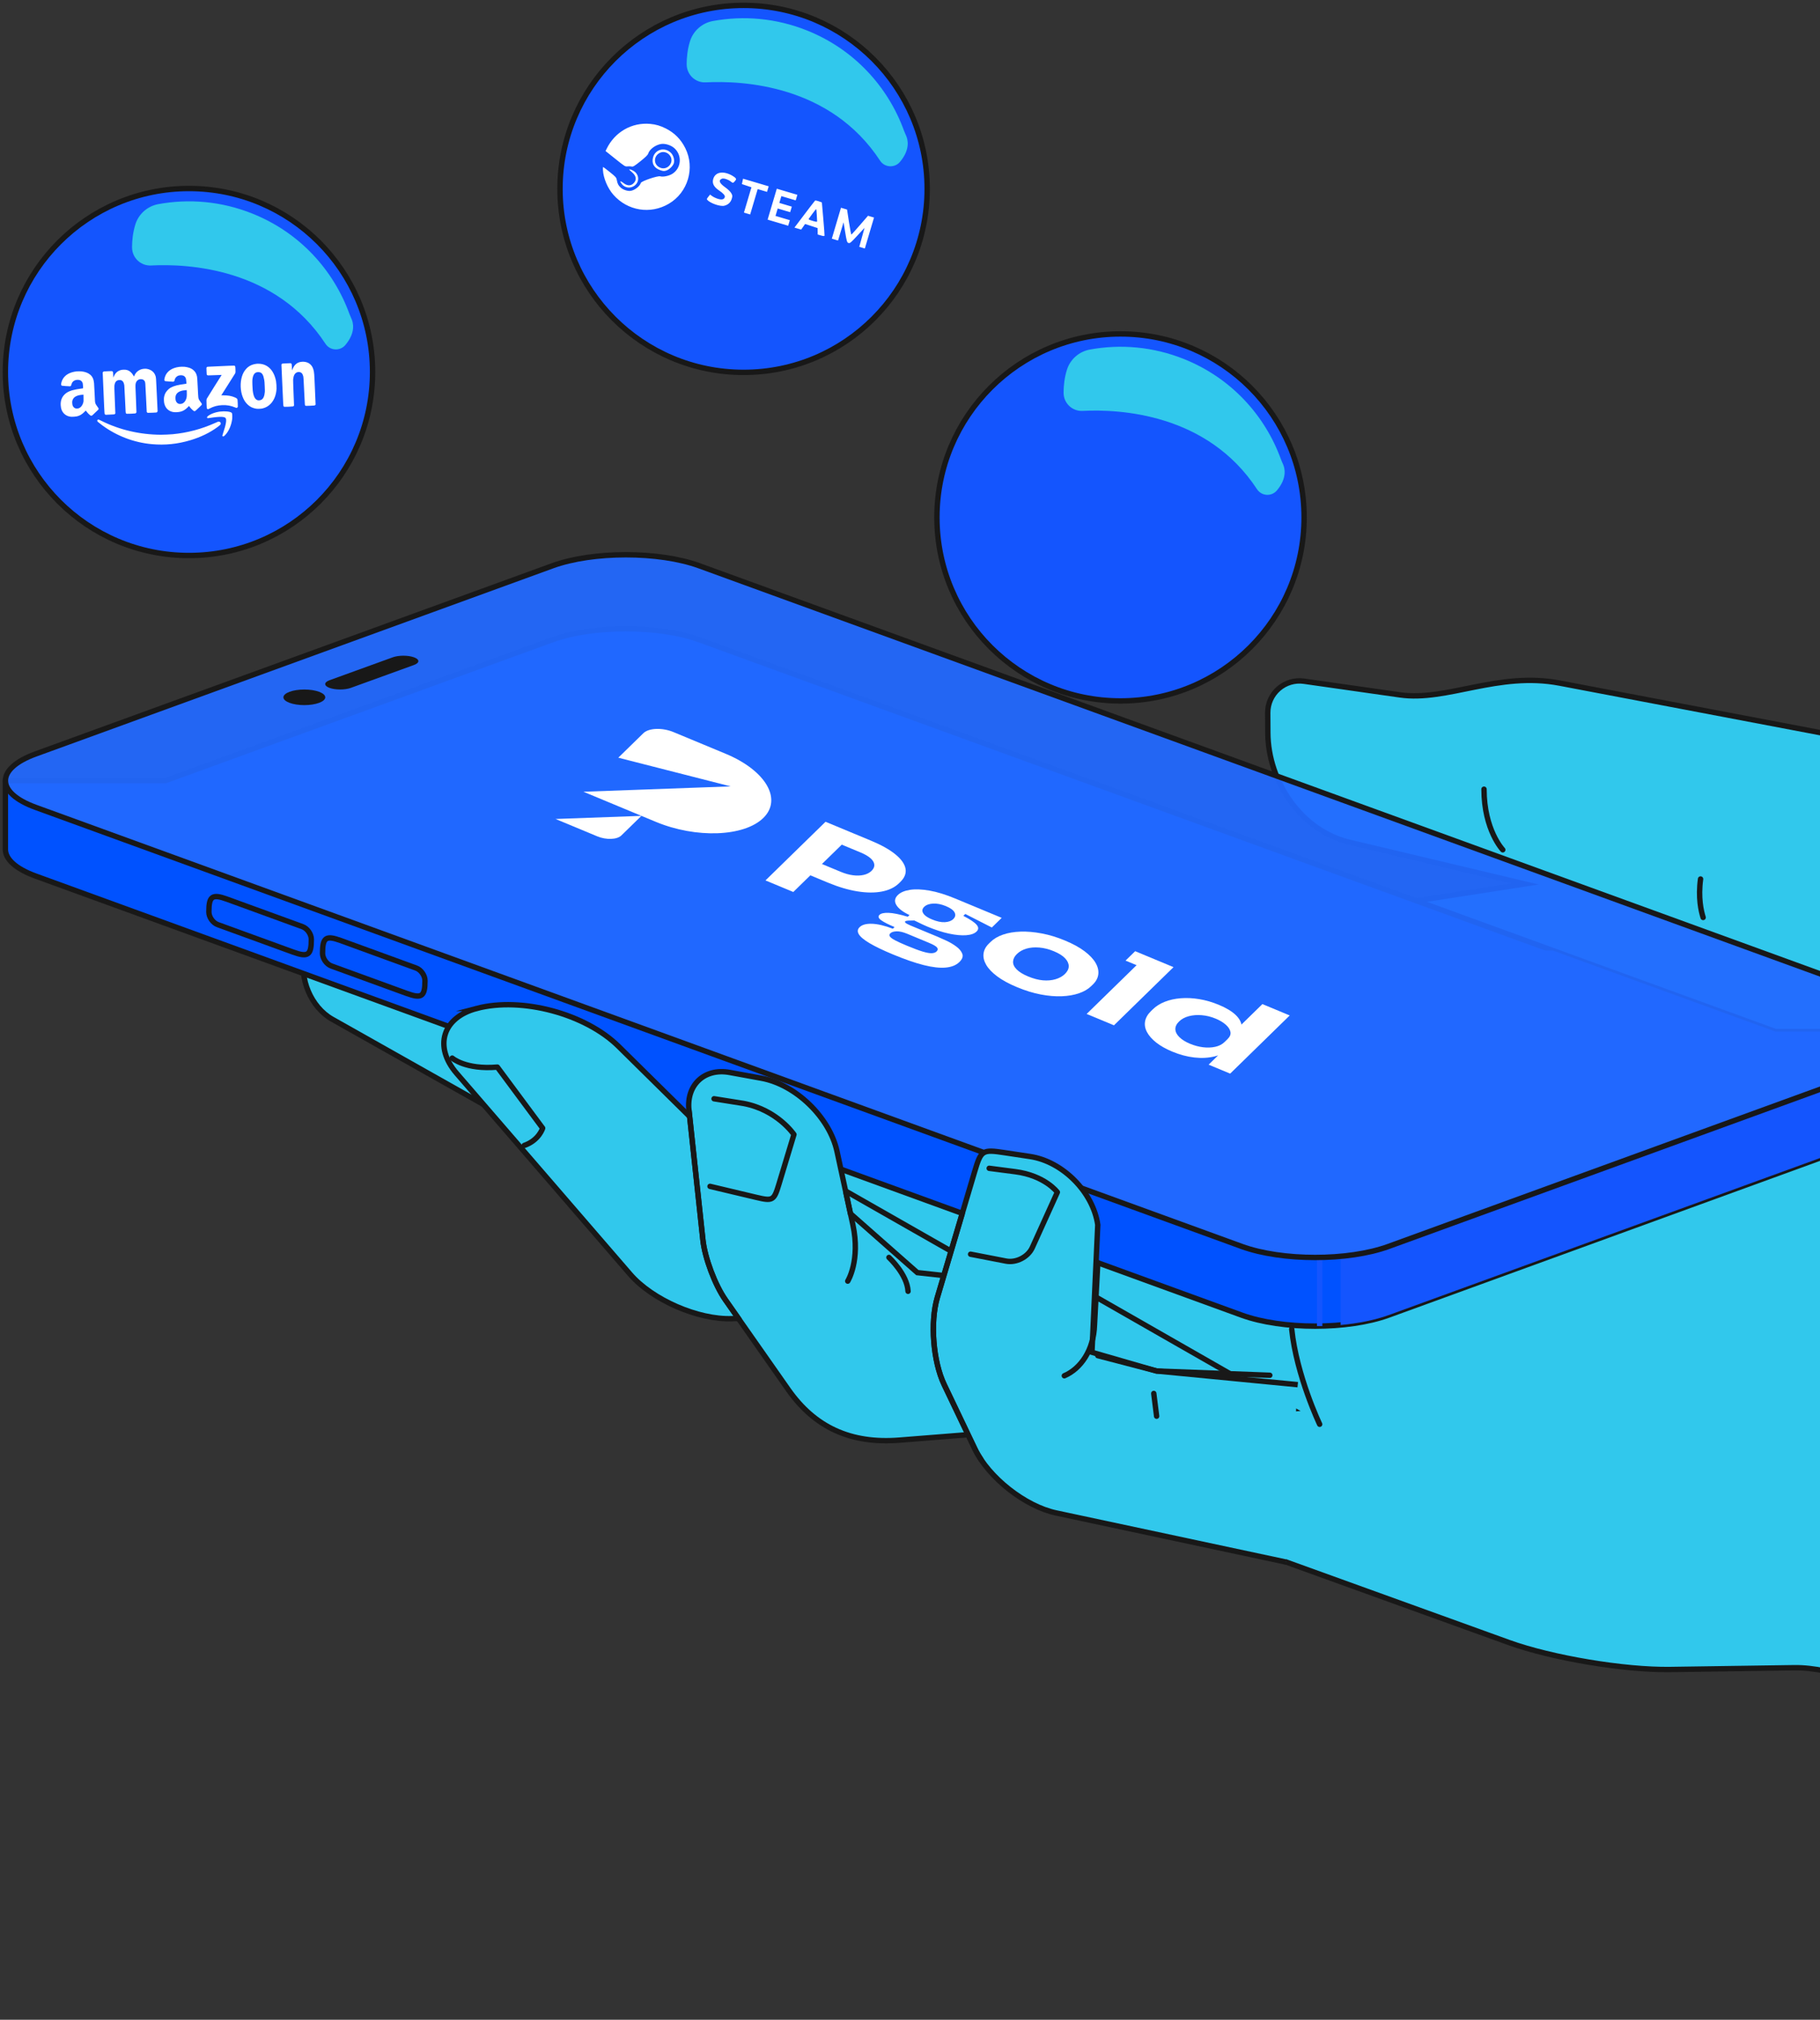 <svg width="338" height="375" viewBox="0 0 338 375" fill="none" xmlns="http://www.w3.org/2000/svg">
<rect x="0" y="0" width="338" height="375" fill="#333333" stroke="none"/>
<path d="M57.409 174.32L56.631 177.269C55.482 181.631 57.759 187.007 61.686 189.228L95.834 208.469L93.022 185.415L57.409 174.327V174.32Z" fill="#31C8EC" stroke="#181818" stroke-miterlimit="10"/>
<path d="M382.417 343.135L355.672 318.268C350.453 313.42 340.365 309.536 333.239 309.636L310.136 309.972C301.661 310.093 288.203 307.844 280.228 304.96L200.458 276.151L190.184 235.52L140.978 227.245L101.718 211.224L104.188 191.819L121.03 189.313L265.542 166.852L274.559 165.453L283.17 164.117L250.599 156.378C241.696 154.265 235.506 145.198 235.456 136.045L235.435 132.346C235.427 130.633 236.163 128.998 237.455 127.87C238.747 126.742 240.468 126.235 242.167 126.478L260.002 129.019C268.726 130.262 278.208 124.65 289.681 126.835L344.398 137.237C349.303 138.172 356.264 141.642 359.834 145.126L407.862 192.076C411.189 195.332 415.23 201.564 416.836 205.934L421.299 218.071C423.64 224.447 430.223 232.686 435.928 236.377L462.694 253.712C445.145 255.604 407.841 284.905 393.319 303.039C376.569 323.958 382.417 343.135 382.417 343.135Z" fill="#31C8EC" stroke="#181818" stroke-miterlimit="10"/>
<path d="M30.729 144.935L102.596 118.776C110.092 116.049 122.358 116.049 129.855 118.776L329.727 191.521H359.456V204.279C359.456 206.078 357.585 207.878 353.83 209.241L257.86 244.175C250.363 246.902 238.098 246.902 230.601 244.175L6.626 162.656C2.878 161.292 1 159.493 1 157.694V144.935H30.729Z" fill="#0052FF" stroke="#181818" stroke-linecap="round" stroke-linejoin="round"/>
<path d="M54.44 176.771C57.196 177.77 57.817 177.342 57.817 174.408C57.817 173.437 57.075 172.373 56.161 172.044L42.167 166.947C39.411 165.947 38.79 166.376 38.79 169.31C38.79 170.281 39.533 171.345 40.446 171.673L54.44 176.771Z" stroke="#181818" stroke-linecap="round" stroke-linejoin="round"/>
<path d="M75.551 184.45C78.307 185.45 78.928 185.022 78.928 182.087C78.928 181.116 78.186 180.053 77.272 179.724L63.278 174.626C60.523 173.627 59.901 174.055 59.901 176.99C59.901 177.961 60.644 179.024 61.558 179.353L75.551 184.45Z" stroke="#181818" stroke-linecap="round" stroke-linejoin="round"/>
<path d="M356.9 191.527V207.769C356.072 208.298 355.066 208.797 353.83 209.247L257.86 244.181C255.319 245.102 252.234 245.709 248.972 246.009V176.477H288.353L329.734 191.534H356.907L356.9 191.527Z" fill="#1455FE"/>
<path d="M245.08 246.208V233.457" stroke="#1455FE" stroke-miterlimit="10"/>
<path d="M353.83 196.482C361.326 193.755 361.326 189.285 353.83 186.558L129.862 105.045C122.365 102.318 110.1 102.318 102.603 105.045L6.633 139.979C-0.863 142.707 -0.863 147.176 6.633 149.903L230.608 231.423C238.105 234.15 250.371 234.15 257.867 231.423L353.837 196.489L353.83 196.482Z" fill="#2269FF" fill-opacity="0.94" stroke="#181818" stroke-linecap="round" stroke-linejoin="round"/>
<path d="M56.518 130.918C58.663 130.918 60.402 130.269 60.402 129.469C60.402 128.668 58.663 128.02 56.518 128.02C54.373 128.02 52.634 128.668 52.634 129.469C52.634 130.269 54.373 130.918 56.518 130.918Z" fill="#181818"/>
<path d="M72.946 122.037C74.031 121.644 75.802 121.644 76.88 122.037C77.965 122.429 77.965 123.072 76.88 123.465L65.142 127.72C64.057 128.112 62.286 128.112 61.208 127.72C60.123 127.327 60.123 126.685 61.208 126.292L72.946 122.037Z" fill="#181818"/>
<path d="M142.392 145.76C141.128 143.605 138.485 141.496 134.768 139.951L125.084 135.926C122.996 135.058 120.488 135.149 119.482 136.131L114.827 140.677L135.695 146.005L108.351 147L121.817 152.597C125.535 154.143 129.628 154.834 133.234 154.703C136.839 154.572 139.968 153.617 141.755 151.872C143.546 150.125 143.656 147.917 142.392 145.76Z" fill="white"/>
<path d="M110.915 155.277C112.586 155.972 114.593 155.899 115.397 155.114L119.121 151.478L103.171 152.058L110.915 155.277Z" fill="white"/>
<path d="M142.162 163.464L153.314 152.574L158.48 154.722L147.328 165.611L142.162 163.464ZM149.865 162.257L152.017 160.156L156.144 161.871C156.942 162.203 157.705 162.415 158.435 162.507C159.164 162.599 159.824 162.575 160.418 162.435C161.012 162.295 161.49 162.047 161.853 161.692C162.237 161.318 162.411 160.929 162.372 160.527C162.336 160.125 162.101 159.732 161.67 159.348C161.237 158.965 160.624 158.608 159.826 158.276L155.699 156.56L157.851 154.459L161.727 156.071C163.68 156.883 165.197 157.732 166.282 158.618C167.365 159.504 167.993 160.383 168.163 161.256C168.332 162.128 168.014 162.959 167.206 163.748L166.964 163.985C166.176 164.754 165.117 165.267 163.791 165.525C162.464 165.782 160.946 165.773 159.236 165.498C157.525 165.223 155.695 164.68 153.742 163.868L149.866 162.256L149.865 162.257Z" fill="white"/>
<path d="M165.824 177.202C163.976 176.434 162.526 175.736 161.477 175.11C160.426 174.483 159.762 173.926 159.483 173.437C159.203 172.949 159.257 172.518 159.641 172.143C160.106 171.689 160.868 171.478 161.928 171.511C162.987 171.544 164.283 171.851 165.815 172.431L166.133 172.12C164.978 171.64 164.145 171.217 163.638 170.851C163.13 170.485 163.026 170.154 163.329 169.858C163.612 169.582 164.173 169.457 165.016 169.484C165.858 169.51 167.047 169.751 168.587 170.208L168.905 169.898C167.674 169.316 166.86 168.693 166.463 168.028C166.066 167.364 166.16 166.745 166.745 166.173C167.24 165.69 167.986 165.37 168.984 165.216C169.981 165.06 171.192 165.106 172.616 165.354C174.039 165.602 175.633 166.092 177.398 166.826L186.031 170.414L184.197 172.205L179.269 169.692L178.906 170.047C180.18 170.703 181.005 171.257 181.381 171.709C181.757 172.16 181.753 172.574 181.37 172.948C180.966 173.343 180.317 173.573 179.428 173.638C178.536 173.704 177.477 173.605 176.251 173.341C175.024 173.077 173.686 172.644 172.237 172.042C171.985 171.937 171.711 171.816 171.418 171.68C171.123 171.543 170.587 171.285 169.808 170.905C169.33 170.904 168.949 170.911 168.664 170.926C168.379 170.941 168.196 170.988 168.115 171.066C168.055 171.125 168.055 171.196 168.121 171.279C168.185 171.363 168.311 171.453 168.495 171.551C168.679 171.649 168.887 171.745 169.118 171.842L174.191 173.95C174.611 174.125 175.149 174.366 175.807 174.675C176.463 174.983 177.068 175.343 177.619 175.756C178.171 176.168 178.536 176.615 178.716 177.098C178.896 177.58 178.713 178.088 178.167 178.621C177.571 179.203 176.728 179.545 175.635 179.646C174.543 179.747 173.187 179.595 171.567 179.188C169.943 178.78 168.03 178.119 165.824 177.202ZM168.426 175.583C169.644 176.09 170.62 176.453 171.353 176.674C172.086 176.894 172.648 176.994 173.042 176.975C173.437 176.956 173.729 176.853 173.921 176.665C174.102 176.488 174.173 176.316 174.132 176.152C174.091 175.987 173.976 175.838 173.785 175.702C173.594 175.567 173.383 175.443 173.151 175.333C172.92 175.223 172.72 175.133 172.552 175.063L168.487 173.373C167.711 173.05 167.049 172.898 166.505 172.918C165.96 172.937 165.573 173.061 165.341 173.288C165.149 173.475 165.125 173.673 165.271 173.882C165.417 174.09 165.749 174.33 166.264 174.601C166.782 174.871 167.501 175.199 168.426 175.583ZM173.099 170.712C174.002 171.087 174.796 171.256 175.48 171.216C176.164 171.177 176.683 170.985 177.036 170.64C177.42 170.266 177.504 169.861 177.29 169.427C177.075 168.993 176.537 168.597 175.675 168.239C174.814 167.881 174.018 167.723 173.287 167.763C172.556 167.804 172 168.012 171.616 168.387C171.384 168.614 171.278 168.862 171.301 169.132C171.325 169.402 171.482 169.671 171.776 169.941C172.07 170.211 172.512 170.468 173.099 170.712Z" fill="white"/>
<path d="M188.883 183.286C187.37 182.657 186.14 181.987 185.191 181.276C184.241 180.565 183.56 179.849 183.145 179.128C182.731 178.408 182.568 177.711 182.659 177.038C182.749 176.365 183.076 175.753 183.642 175.2L183.991 174.86C184.567 174.298 185.33 173.852 186.281 173.523C187.232 173.194 188.319 173.01 189.542 172.97C190.766 172.93 192.079 173.044 193.484 173.311C194.887 173.577 196.314 174.012 197.763 174.615C199.254 175.235 200.47 175.898 201.407 176.604C202.345 177.311 203.028 178.027 203.453 178.752C203.878 179.477 204.051 180.186 203.972 180.877C203.893 181.568 203.566 182.195 202.99 182.757L202.641 183.098C202.075 183.651 201.328 184.088 200.397 184.412C199.467 184.735 198.401 184.921 197.198 184.97C195.996 185.019 194.692 184.909 193.289 184.642C191.884 184.375 190.415 183.923 188.883 183.286ZM190.928 181.288C191.915 181.698 192.835 181.94 193.689 182.014C194.542 182.087 195.324 182.019 196.034 181.807C196.744 181.596 197.321 181.274 197.765 180.839C198.24 180.376 198.478 179.895 198.481 179.396C198.481 178.897 198.258 178.407 197.808 177.925C197.359 177.442 196.662 177.005 195.716 176.612C194.791 176.227 193.887 175.999 193.004 175.927C192.119 175.855 191.324 175.922 190.619 176.128C189.914 176.335 189.323 176.669 188.848 177.133C188.404 177.567 188.167 178.031 188.141 178.526C188.113 179.02 188.334 179.507 188.805 179.984C189.275 180.46 189.983 180.895 190.928 181.288Z" fill="white"/>
<path d="M209.029 178.35L210.817 176.604L217.937 179.564L216.15 181.31L209.029 178.35ZM201.805 188.257L212.866 177.456L217.939 179.565L206.878 190.365L201.805 188.257Z" fill="white"/>
<path d="M217.727 195.255C216.509 194.748 215.507 194.184 214.721 193.562C213.936 192.94 213.365 192.292 213.008 191.616C212.651 190.941 212.536 190.27 212.663 189.606C212.789 188.941 213.151 188.318 213.748 187.736L214.097 187.395C214.692 186.814 215.432 186.347 216.314 185.997C217.197 185.646 218.184 185.428 219.277 185.34C220.37 185.253 221.517 185.308 222.723 185.507C223.927 185.705 225.138 186.057 226.356 186.563C227.742 187.139 228.796 187.778 229.516 188.478C230.236 189.178 230.601 189.921 230.607 190.703C230.613 191.487 230.239 192.291 229.483 193.116L228.75 191.989L234.447 186.425L239.52 188.534L228.459 199.335L224.458 197.671L227.897 194.313L228.591 194.601C227.74 195.344 226.727 195.859 225.552 196.143C224.376 196.429 223.12 196.493 221.782 196.338C220.443 196.183 219.091 195.822 217.727 195.255ZM221.017 193.796C221.794 194.119 222.587 194.332 223.395 194.436C224.202 194.539 224.961 194.514 225.674 194.36C226.386 194.206 226.969 193.907 227.424 193.462L227.984 192.915C228.429 192.481 228.603 192.033 228.507 191.572C228.411 191.11 228.118 190.664 227.628 190.236C227.138 189.808 226.515 189.436 225.759 189.122C224.919 188.772 224.065 188.561 223.196 188.489C222.327 188.416 221.526 188.476 220.789 188.669C220.052 188.863 219.446 189.191 218.972 189.655C218.487 190.128 218.257 190.616 218.281 191.118C218.305 191.621 218.557 192.105 219.038 192.573C219.516 193.038 220.177 193.447 221.017 193.796Z" fill="white"/>
<path d="M88.553 187.23C82.199 188.894 80.514 194.32 84.805 199.289L117.04 236.6C121.159 241.362 129.67 245.068 135.967 244.832L194.74 242.612L144.199 213.818L131.862 211.033L114.877 194.277C108.737 188.215 96.885 185.045 88.546 187.23H88.553Z" fill="#31C8EC" stroke="#181818" stroke-miterlimit="10"/>
<path d="M83.977 196.453C83.977 196.453 86.44 198.638 92.365 198.124L100.776 209.461C100.776 209.461 100.126 211.703 97.356 212.674" stroke="#181818" stroke-linecap="round" stroke-linejoin="round"/>
<path d="M275.602 146.527C275.602 154.124 279.086 157.779 279.086 157.779" stroke="#181818" stroke-linecap="round" stroke-linejoin="round"/>
<path d="M315.819 163.203C315.347 166.673 315.919 169.165 316.297 170.343" stroke="#181818" stroke-linecap="round" stroke-linejoin="round"/>
<path d="M245.08 264.437C245.08 264.437 240.782 255.427 239.89 246.773" stroke="#181818" stroke-linecap="round" stroke-linejoin="round"/>
<path d="M134.724 241.352C132.782 238.582 130.897 233.556 130.533 230.193L127.949 206.126C127.442 201.421 130.84 198.265 135.495 199.115L141.421 200.193C147.768 201.349 154.079 207.454 155.443 213.765L157.942 225.331L170.365 236.283L201.643 239.739L239.89 261.607L167.052 267.383C157.956 268.104 151.295 264.992 146.383 257.988L134.724 241.352Z" fill="#31C8EC" stroke="#181818" stroke-miterlimit="10"/>
<path d="M137.28 244.993L134.724 241.345C132.782 238.575 130.905 233.563 130.541 230.207L127.956 206.133" stroke="#181818" stroke-linecap="round" stroke-linejoin="round"/>
<path d="M131.861 220.268L140.457 222.31C143.506 223.038 143.742 222.895 144.648 219.897L147.447 210.637C147.447 210.637 144.377 206.082 138.137 204.882L132.611 204.004" stroke="#181818" stroke-linecap="round" stroke-linejoin="round"/>
<path d="M157.113 221.484L158.391 227.396C159.826 234.05 157.435 237.863 157.435 237.863" stroke="#181818" stroke-linecap="round" stroke-linejoin="round"/>
<path d="M165.089 233.465C165.089 233.465 168.495 236.606 168.637 239.748" stroke="#181818" stroke-linecap="round" stroke-linejoin="round"/>
<path d="M241.009 257.088L214.794 254.547L202.793 251.077L203.871 227.409C203.014 221.348 197.367 215.643 191.319 214.729L186.586 214.015C182.409 213.387 182.202 213.516 180.995 217.571L174.07 240.91C172.714 245.494 173.285 252.776 175.348 257.088L181.045 269.011C183.587 274.323 190.37 279.671 196.124 280.899L238.862 290.03" fill="#31C8EC"/>
<path d="M241.009 257.088L214.794 254.547L202.793 251.077L203.871 227.409C203.014 221.348 197.367 215.643 191.319 214.729L186.586 214.015C182.409 213.387 182.202 213.516 180.995 217.571L174.07 240.91C172.714 245.494 173.285 252.776 175.348 257.088L181.045 269.011C183.587 274.323 190.37 279.671 196.124 280.899L238.862 290.03" stroke="#181818" stroke-miterlimit="10"/>
<path d="M178.696 225.348L174.077 240.912C172.72 245.495 173.292 252.778 175.355 257.09L181.052 269.013C181.366 269.677 181.752 270.341 182.195 270.998" stroke="#181818" stroke-linecap="round" stroke-linejoin="round"/>
<path d="M235.82 255.34L214.801 254.548L203.878 251.699" stroke="#181818" stroke-linecap="round" stroke-linejoin="round"/>
<path d="M203.878 234.449L203.264 246.001C203.114 250.663 200.722 254.119 197.659 255.432" stroke="#181818" stroke-linecap="round" stroke-linejoin="round"/>
<path d="M214.272 258.719L214.801 262.938" stroke="#181818" stroke-linecap="round" stroke-linejoin="round"/>
<path d="M180.253 232.864L186.836 234.142C188.728 234.513 190.927 233.378 191.719 231.622L196.367 221.355C196.367 221.355 194.097 218.263 188.535 217.542L183.708 216.914" stroke="#181818" stroke-linecap="round" stroke-linejoin="round"/>
<path d="M35.095 103.139C53.925 103.139 69.189 87.885 69.189 69.069C69.189 50.253 53.925 35 35.095 35C16.265 35 1 50.253 1 69.069C1 87.885 16.265 103.139 35.095 103.139Z" fill="#1455FE" stroke="#181818" stroke-linecap="round" stroke-linejoin="round"/>
<path d="M24.526 45.929C24.52 47.857 26.134 49.389 28.057 49.291C34.906 48.941 51.204 49.738 60.447 63.833C61.29 65.124 63.145 65.233 64.138 64.057C66.141 61.682 65.573 59.806 65.251 59.135C65.125 58.865 65.005 58.584 64.901 58.303C61.933 50.111 55.63 43.17 46.904 39.671C41.134 37.353 35.084 36.86 29.389 37.904C27.402 38.271 25.766 39.705 25.152 41.627C24.681 43.107 24.526 44.621 24.52 45.929H24.526Z" fill="#31C8EC"/>
<path fill-rule="evenodd" clip-rule="evenodd" d="M14.201 68.956C13.597 69.029 13.063 69.189 12.657 69.417C12.376 69.575 12.215 69.698 12.015 69.907C11.73 70.206 11.542 70.537 11.427 70.941C11.302 71.379 11.319 71.527 11.502 71.613C11.549 71.635 12.833 71.729 12.991 71.722C13.141 71.715 13.209 71.624 13.288 71.321C13.413 70.841 13.81 70.549 14.372 70.524C14.908 70.499 15.261 70.744 15.373 71.215C15.41 71.374 15.452 72.094 15.423 72.096C15.368 72.098 14.463 72.238 14.228 72.28C13.078 72.487 12.397 72.794 11.908 73.326C11.45 73.823 11.238 74.447 11.271 75.195C11.302 75.901 11.518 76.437 11.933 76.832C12.271 77.154 12.681 77.33 13.213 77.382C13.421 77.402 14.035 77.357 14.266 77.306C14.822 77.181 15.214 76.946 15.726 76.432L15.933 76.225L16.026 76.354C16.25 76.661 16.496 76.919 16.74 77.102C16.893 77.217 17.031 77.213 17.173 77.089C17.258 77.014 18.128 76.19 18.233 76.084C18.376 75.941 18.352 75.844 18.094 75.514C17.86 75.215 17.74 74.999 17.683 74.771C17.642 74.61 17.635 74.506 17.569 73.019C17.53 72.15 17.484 71.305 17.467 71.141C17.388 70.386 17.19 69.95 16.759 69.574C16.368 69.233 15.817 69.025 15.115 68.952C14.923 68.932 14.38 68.934 14.201 68.956ZM33.265 68.12C31.911 68.3 30.997 68.933 30.647 69.935C30.562 70.179 30.498 70.497 30.517 70.581C30.536 70.663 30.6 70.736 30.678 70.764C30.737 70.786 32.015 70.879 32.163 70.872C32.301 70.866 32.397 70.756 32.431 70.564C32.465 70.372 32.556 70.19 32.693 70.042C32.91 69.806 33.166 69.693 33.528 69.674C33.755 69.662 33.879 69.681 34.052 69.753C34.215 69.821 34.344 69.934 34.432 70.085C34.539 70.268 34.568 70.401 34.601 70.852C34.626 71.198 34.626 71.244 34.601 71.246C34.554 71.248 33.714 71.375 33.476 71.416C32.475 71.59 31.808 71.84 31.357 72.213C31.166 72.37 30.914 72.655 30.798 72.846C30.624 73.129 30.512 73.452 30.456 73.828C30.422 74.062 30.447 74.629 30.503 74.873C30.67 75.602 31.073 76.106 31.697 76.367C32.023 76.504 32.34 76.551 32.798 76.531C33.716 76.49 34.29 76.223 34.946 75.532L35.1 75.37L35.203 75.51C35.386 75.761 35.546 75.936 35.763 76.125C36.103 76.421 36.165 76.418 36.516 76.08C36.64 75.96 36.893 75.721 37.079 75.547C37.264 75.373 37.433 75.205 37.455 75.172C37.532 75.055 37.493 74.949 37.278 74.682C37.185 74.567 37.066 74.391 37.005 74.279C36.812 73.925 36.833 74.096 36.726 71.976C36.643 70.332 36.627 70.086 36.591 69.919C36.478 69.385 36.296 69.054 35.948 68.745C35.692 68.518 35.462 68.388 35.101 68.268C34.893 68.199 34.533 68.126 34.281 68.101C34.032 68.077 33.515 68.086 33.265 68.12ZM22.616 68.666C22.285 68.726 21.927 68.891 21.697 69.092C21.461 69.298 21.285 69.552 21.135 69.905L21.046 70.114L21.023 69.608C21 69.103 20.999 69.101 20.951 69.025C20.863 68.889 20.871 68.89 20.017 68.928C19.264 68.962 19.261 68.962 19.202 69.006C19.17 69.03 19.127 69.075 19.107 69.104L19.07 69.158L19.234 72.961C19.418 77.229 19.39 76.875 19.542 76.966L19.619 77.013L20.423 76.977C21.194 76.943 21.229 76.94 21.288 76.902C21.321 76.88 21.365 76.838 21.385 76.808L21.422 76.754L21.323 74.283C21.234 72.077 21.226 71.791 21.246 71.624C21.326 70.979 21.554 70.663 22.003 70.578C22.189 70.542 22.405 70.559 22.556 70.62C22.834 70.733 23.008 71.036 23.084 71.538C23.102 71.652 23.151 72.603 23.221 74.177C23.338 76.832 23.326 76.686 23.431 76.772C23.456 76.792 23.505 76.817 23.54 76.827C23.621 76.851 25.053 76.79 25.147 76.759C25.232 76.731 25.324 76.625 25.341 76.535C25.349 76.493 25.311 75.477 25.249 74.115C25.14 71.67 25.137 71.518 25.198 71.218C25.295 70.745 25.656 70.419 26.102 70.4C26.459 70.385 26.728 70.513 26.863 70.761C26.994 71 26.978 70.82 27.121 73.791L27.251 76.489L27.296 76.548C27.392 76.671 27.373 76.669 28.264 76.63C29.036 76.596 29.069 76.593 29.13 76.554C29.167 76.53 29.208 76.479 29.231 76.429L29.269 76.344L29.126 73.266C28.97 69.886 28.987 70.106 28.852 69.722C28.619 69.061 28.052 68.617 27.27 68.484C27.047 68.445 26.605 68.468 26.371 68.53C25.704 68.707 25.229 69.115 24.957 69.746L24.883 69.917L24.774 69.729C24.605 69.438 24.492 69.292 24.281 69.098C24 68.84 23.713 68.704 23.336 68.651C23.181 68.63 22.77 68.638 22.616 68.666ZM47.555 67.553C46.902 67.657 46.494 67.822 46.057 68.161C45.792 68.366 45.454 68.769 45.266 69.106C44.727 70.07 44.556 71.464 44.814 72.803C44.927 73.391 45.162 74.007 45.437 74.442C45.769 74.966 46.237 75.395 46.733 75.629C46.963 75.737 47.295 75.837 47.569 75.88C47.843 75.922 48.474 75.9 48.736 75.839C49.377 75.687 49.895 75.383 50.331 74.9C50.945 74.222 51.301 73.27 51.356 72.164C51.371 71.859 51.32 71.072 51.266 70.785C50.9 68.807 49.772 67.627 48.158 67.534C47.978 67.523 47.681 67.533 47.555 67.553ZM55.866 67.192C55.125 67.314 54.644 67.745 54.308 68.591L54.236 68.773L54.211 68.213C54.183 67.599 54.179 67.579 54.068 67.484L54.007 67.431L53.238 67.46C52.379 67.492 52.385 67.491 52.304 67.625L52.265 67.689L52.435 71.514C52.618 75.648 52.6 75.387 52.706 75.474C52.73 75.495 52.779 75.52 52.814 75.53C52.903 75.555 54.326 75.492 54.422 75.458C54.46 75.445 54.518 75.404 54.55 75.368L54.608 75.302L54.515 72.96C54.45 71.293 54.427 70.574 54.438 70.468C54.512 69.754 54.705 69.364 55.078 69.167C55.456 68.968 55.922 69.075 56.138 69.409C56.208 69.518 56.289 69.736 56.333 69.935C56.365 70.084 56.384 70.411 56.489 72.637C56.621 75.461 56.601 75.246 56.742 75.326C56.809 75.364 56.821 75.364 57.576 75.336C58.422 75.305 58.456 75.3 58.552 75.192L58.611 75.125L58.495 72.394C58.363 69.262 58.35 69.098 58.191 68.568C58.041 68.066 57.762 67.689 57.358 67.441C56.96 67.197 56.401 67.103 55.866 67.192ZM38.464 68.122C38.432 68.14 38.388 68.186 38.367 68.224C38.329 68.291 38.328 68.301 38.356 68.915C38.382 69.515 38.385 69.539 38.424 69.587C38.446 69.614 38.488 69.653 38.517 69.672C38.568 69.707 38.592 69.707 39.869 69.66L41.169 69.611L39.807 71.767C39.059 72.952 38.43 73.965 38.41 74.018C38.331 74.228 38.327 74.303 38.361 75.071C38.391 75.758 38.395 75.794 38.432 75.85C38.479 75.92 38.576 75.978 38.643 75.975C38.669 75.974 38.785 75.923 38.899 75.862C39.662 75.456 40.375 75.263 41.251 75.224C42.135 75.184 42.872 75.313 43.659 75.645C43.862 75.73 43.909 75.744 43.963 75.731C44.047 75.711 44.144 75.604 44.166 75.506C44.177 75.454 44.172 75.226 44.15 74.817C44.117 74.218 44.115 74.202 44.069 74.109C44.001 73.976 43.907 73.906 43.641 73.792C42.971 73.504 42.372 73.4 41.361 73.395L41.099 73.393L42.334 71.449C43.013 70.38 43.6 69.448 43.638 69.378C43.749 69.171 43.753 69.135 43.729 68.582C43.708 68.108 43.705 68.087 43.662 68.01C43.572 67.852 43.811 67.855 41.004 67.98C38.768 68.079 38.517 68.093 38.464 68.122ZM48.239 69.119C48.694 69.239 48.917 69.629 49.079 70.585C49.117 70.807 49.131 70.995 49.163 71.711C49.189 72.302 49.196 72.626 49.185 72.748C49.115 73.536 48.918 74.003 48.567 74.206C48.405 74.3 48.279 74.332 48.064 74.332C47.906 74.332 47.873 74.326 47.745 74.269C47.312 74.078 47.05 73.499 46.931 72.466C46.883 72.051 46.844 70.798 46.871 70.53C46.954 69.697 47.212 69.246 47.678 69.118C47.822 69.078 48.086 69.079 48.239 69.119ZM15.511 73.838C15.527 74.422 15.52 74.536 15.446 74.799C15.307 75.295 14.985 75.679 14.599 75.809C14.519 75.837 14.441 75.846 14.286 75.848C14.096 75.85 14.07 75.846 13.949 75.793C13.783 75.72 13.656 75.604 13.565 75.44C13.459 75.251 13.424 75.107 13.412 74.824C13.401 74.536 13.432 74.365 13.534 74.147C13.774 73.635 14.381 73.35 15.369 73.286L15.496 73.278L15.511 73.838ZM34.69 72.756C34.708 73.165 34.699 73.521 34.668 73.715C34.613 74.061 34.456 74.408 34.255 74.63C34.037 74.87 33.806 74.984 33.514 74.998C33.228 75.011 33.06 74.953 32.878 74.776C32.677 74.582 32.587 74.314 32.584 73.91C32.582 73.538 32.656 73.301 32.847 73.068C33.148 72.701 33.717 72.489 34.543 72.436L34.676 72.428L34.69 72.756ZM40.908 76.413C39.981 76.521 39.038 76.874 38.574 77.288C38.44 77.407 38.41 77.543 38.503 77.61C38.567 77.656 38.626 77.653 39.036 77.588C39.929 77.445 40.78 77.371 41.201 77.399C41.568 77.423 41.813 77.501 41.901 77.623C42.12 77.924 41.977 78.794 41.462 80.314C41.282 80.844 41.267 80.942 41.351 81.002C41.466 81.085 41.601 81.011 41.868 80.719C42.525 80.001 42.979 78.925 43.13 77.731C43.159 77.497 43.139 76.882 43.097 76.765C43.083 76.723 43.045 76.665 43.015 76.637C42.769 76.412 41.802 76.309 40.908 76.413ZM18.145 77.938C18.018 78.023 18.034 78.201 18.18 78.331C18.3 78.438 18.724 78.77 19.007 78.978C21.692 80.956 24.896 82.17 28.21 82.466C30.657 82.685 32.984 82.447 35.357 81.734C37.284 81.155 38.95 80.349 40.36 79.315C40.874 78.938 40.972 78.842 41 78.686C41.038 78.469 40.84 78.269 40.595 78.279C40.513 78.282 40.413 78.321 39.977 78.517C37.438 79.662 34.821 80.357 32.064 80.62C31.598 80.664 30.392 80.718 29.896 80.716C25.992 80.703 22.169 79.808 18.793 78.116C18.311 77.874 18.26 77.861 18.145 77.938Z" fill="white"/>
<path d="M138.095 69.139C156.925 69.139 172.189 53.885 172.189 35.069C172.189 16.253 156.925 1 138.095 1C119.265 1 104 16.253 104 35.069C104 53.885 119.265 69.139 138.095 69.139Z" fill="#1455FE" stroke="#181818" stroke-linecap="round" stroke-linejoin="round"/>
<path d="M127.526 11.929C127.521 13.857 129.134 15.389 131.057 15.291C137.906 14.941 154.204 15.738 163.446 29.833C164.29 31.124 166.145 31.233 167.138 30.057C169.141 27.682 168.573 25.806 168.252 25.135C168.125 24.865 168.005 24.584 167.901 24.303C164.933 16.111 158.63 9.17 149.904 5.671C144.134 3.353 138.084 2.86 132.389 3.904C130.402 4.271 128.766 5.705 128.152 7.627C127.681 9.107 127.526 10.621 127.521 11.929H127.526Z" fill="#31C8EC"/>
<path fill-rule="evenodd" clip-rule="evenodd" d="M123.651 23.853C125.263 24.665 126.454 25.867 127.273 27.51C129.11 31.195 127.762 35.739 124.213 37.827C120.792 39.839 116.553 39.155 113.915 36.164C112.853 34.959 112.055 33.074 111.976 31.581C111.96 31.282 111.97 31.024 111.999 31.008C112.029 30.992 112.593 31.416 113.255 31.949C114.358 32.837 114.465 32.96 114.551 33.428C114.678 34.116 114.829 34.413 115.261 34.821C115.664 35.203 116.465 35.487 117.024 35.448C117.773 35.395 118.81 34.62 119.013 33.962C119.116 33.626 122.139 32.6 122.615 32.739C123.127 32.889 124.203 32.673 124.825 32.296C126.533 31.26 126.741 28.863 125.24 27.512C124.605 26.941 123.485 26.598 122.724 26.742C121.665 26.942 120.619 27.735 120.38 28.52C120.305 28.766 119.881 29.184 118.942 29.937C117.849 30.814 117.558 30.99 117.323 30.921C117.166 30.874 116.822 30.859 116.559 30.887C116.081 30.937 116.078 30.935 114.271 29.489L112.461 28.042L112.646 27.659C114.165 24.51 117.333 22.69 120.754 23.003C121.799 23.099 122.642 23.346 123.651 23.853ZM124.585 28.364C125.065 28.831 125.316 29.703 125.14 30.296C124.985 30.819 124.283 31.501 123.724 31.673C123.318 31.798 123.127 31.782 122.552 31.572C121.427 31.163 120.967 30.281 121.298 29.167C121.732 27.702 123.468 27.277 124.585 28.364ZM122.803 28.28C121.452 28.685 121.217 30.382 122.421 31.047C123.931 31.882 125.46 30.007 124.305 28.738C123.923 28.317 123.306 28.129 122.803 28.28ZM135.906 32.566C136.201 32.726 136.515 32.952 136.604 33.069C136.748 33.256 136.737 33.316 136.508 33.597C136.166 34.017 136.104 34.023 135.677 33.677C135.236 33.319 134.39 33.052 134.087 33.175C133.382 33.462 133.571 33.984 134.663 34.766C135.186 35.14 135.623 35.559 135.794 35.849C136.036 36.263 136.05 36.396 135.902 36.896C135.7 37.577 135.221 38.023 134.508 38.198C133.749 38.383 131.887 37.736 131.333 37.095C131.234 36.98 131.273 36.876 131.539 36.541L131.868 36.127L132.287 36.43C132.518 36.597 132.996 36.819 133.349 36.924C134.069 37.137 134.477 37.03 134.606 36.592C134.691 36.306 134.331 35.893 133.526 35.353C132.556 34.703 132.218 34.029 132.457 33.223C132.837 31.945 134.264 31.673 135.906 32.566ZM142.603 35.107L142.45 35.624L141.581 35.366L140.713 35.109L140.015 37.464L139.317 39.818L138.738 39.647L138.159 39.475L138.856 37.125L139.553 34.775L138.666 34.476L137.779 34.176L137.888 33.677L137.997 33.179L140.377 33.884L142.756 34.59L142.603 35.107ZM147.927 36.686L147.774 37.203L146.443 36.808L145.112 36.413L144.924 37.045L144.737 37.677L145.895 38.02L147.052 38.364L146.899 38.88L146.745 39.397L145.588 39.054L144.43 38.711L144.226 39.4L144.022 40.089L145.353 40.484L146.684 40.879L146.531 41.395L146.377 41.912L144.467 41.346L142.558 40.779L143.409 37.908L144.261 35.036L146.171 35.603L148.081 36.169L147.927 36.686ZM152.896 40.597C153.042 42.255 153.145 43.678 153.126 43.758C153.102 43.857 152.894 43.845 152.475 43.721L151.858 43.538L151.849 42.942L151.841 42.346L150.68 41.966L149.519 41.586L149.154 42.107L148.789 42.628L148.165 42.443L147.541 42.257L148.138 41.466C149.938 39.078 151.29 37.312 151.37 37.241C151.42 37.196 151.725 37.255 152.047 37.371L152.632 37.582L152.896 40.597ZM157.669 41.257C157.865 42.549 158.071 43.58 158.127 43.548C158.182 43.516 158.897 42.719 159.715 41.775L161.201 40.061L161.76 40.226L162.318 40.392L161.466 43.264L160.615 46.135L160.097 45.981L159.579 45.828L160.066 44.067L160.554 42.306L159.218 43.753C158.006 45.066 157.855 45.191 157.581 45.11C157.307 45.029 157.251 44.848 156.97 43.148L156.661 41.276L156.149 42.967L155.637 44.659L155.059 44.487L154.48 44.316L155.331 41.444L156.183 38.572L156.747 38.74L157.311 38.907L157.669 41.257ZM150.895 39.66C150.556 40.126 150.237 40.566 150.185 40.636C150.115 40.731 150.308 40.829 150.926 41.012C151.544 41.195 151.759 41.218 151.752 41.101C151.747 41.014 151.719 40.471 151.689 39.895C151.66 39.319 151.607 38.84 151.573 38.83C151.539 38.82 151.234 39.193 150.895 39.66ZM117.965 31.955C118.933 32.87 118.571 34.355 117.283 34.749C116.659 34.94 115.942 34.729 115.532 34.232C115.025 33.618 115.141 33.482 115.76 33.964C116.457 34.506 117.085 34.549 117.598 34.089C118.287 33.47 118.208 32.687 117.387 31.993C117.086 31.738 116.848 31.504 116.857 31.472C116.899 31.332 117.655 31.663 117.965 31.955Z" fill="url(#paint0_linear_1273_15106)"/>
<path d="M208.095 130.139C226.925 130.139 242.189 114.885 242.189 96.069C242.189 77.253 226.925 62 208.095 62C189.265 62 174 77.253 174 96.069C174 114.885 189.265 130.139 208.095 130.139Z" fill="#1455FE" stroke="#181818" stroke-linecap="round" stroke-linejoin="round"/>
<path d="M197.526 72.929C197.521 74.857 199.134 76.388 201.057 76.291C207.906 75.941 224.204 76.738 233.446 90.833C234.29 92.124 236.145 92.233 237.138 91.057C239.141 88.682 238.573 86.806 238.252 86.135C238.125 85.865 238.005 85.584 237.901 85.303C234.933 77.111 228.63 70.17 219.904 66.671C214.134 64.353 208.084 63.86 202.389 64.904C200.402 65.271 198.766 66.705 198.152 68.627C197.681 70.107 197.526 71.621 197.521 72.929H197.526Z" fill="#31C8EC"/>
<defs>
<linearGradient id="paint0_linear_1273_15106" x1="120.67" y1="23.511" x2="129.457" y2="55.73" gradientUnits="userSpaceOnUse">
<stop stop-color="white"/>
<stop offset="1" stop-color="white"/>
</linearGradient>
</defs>
</svg>
